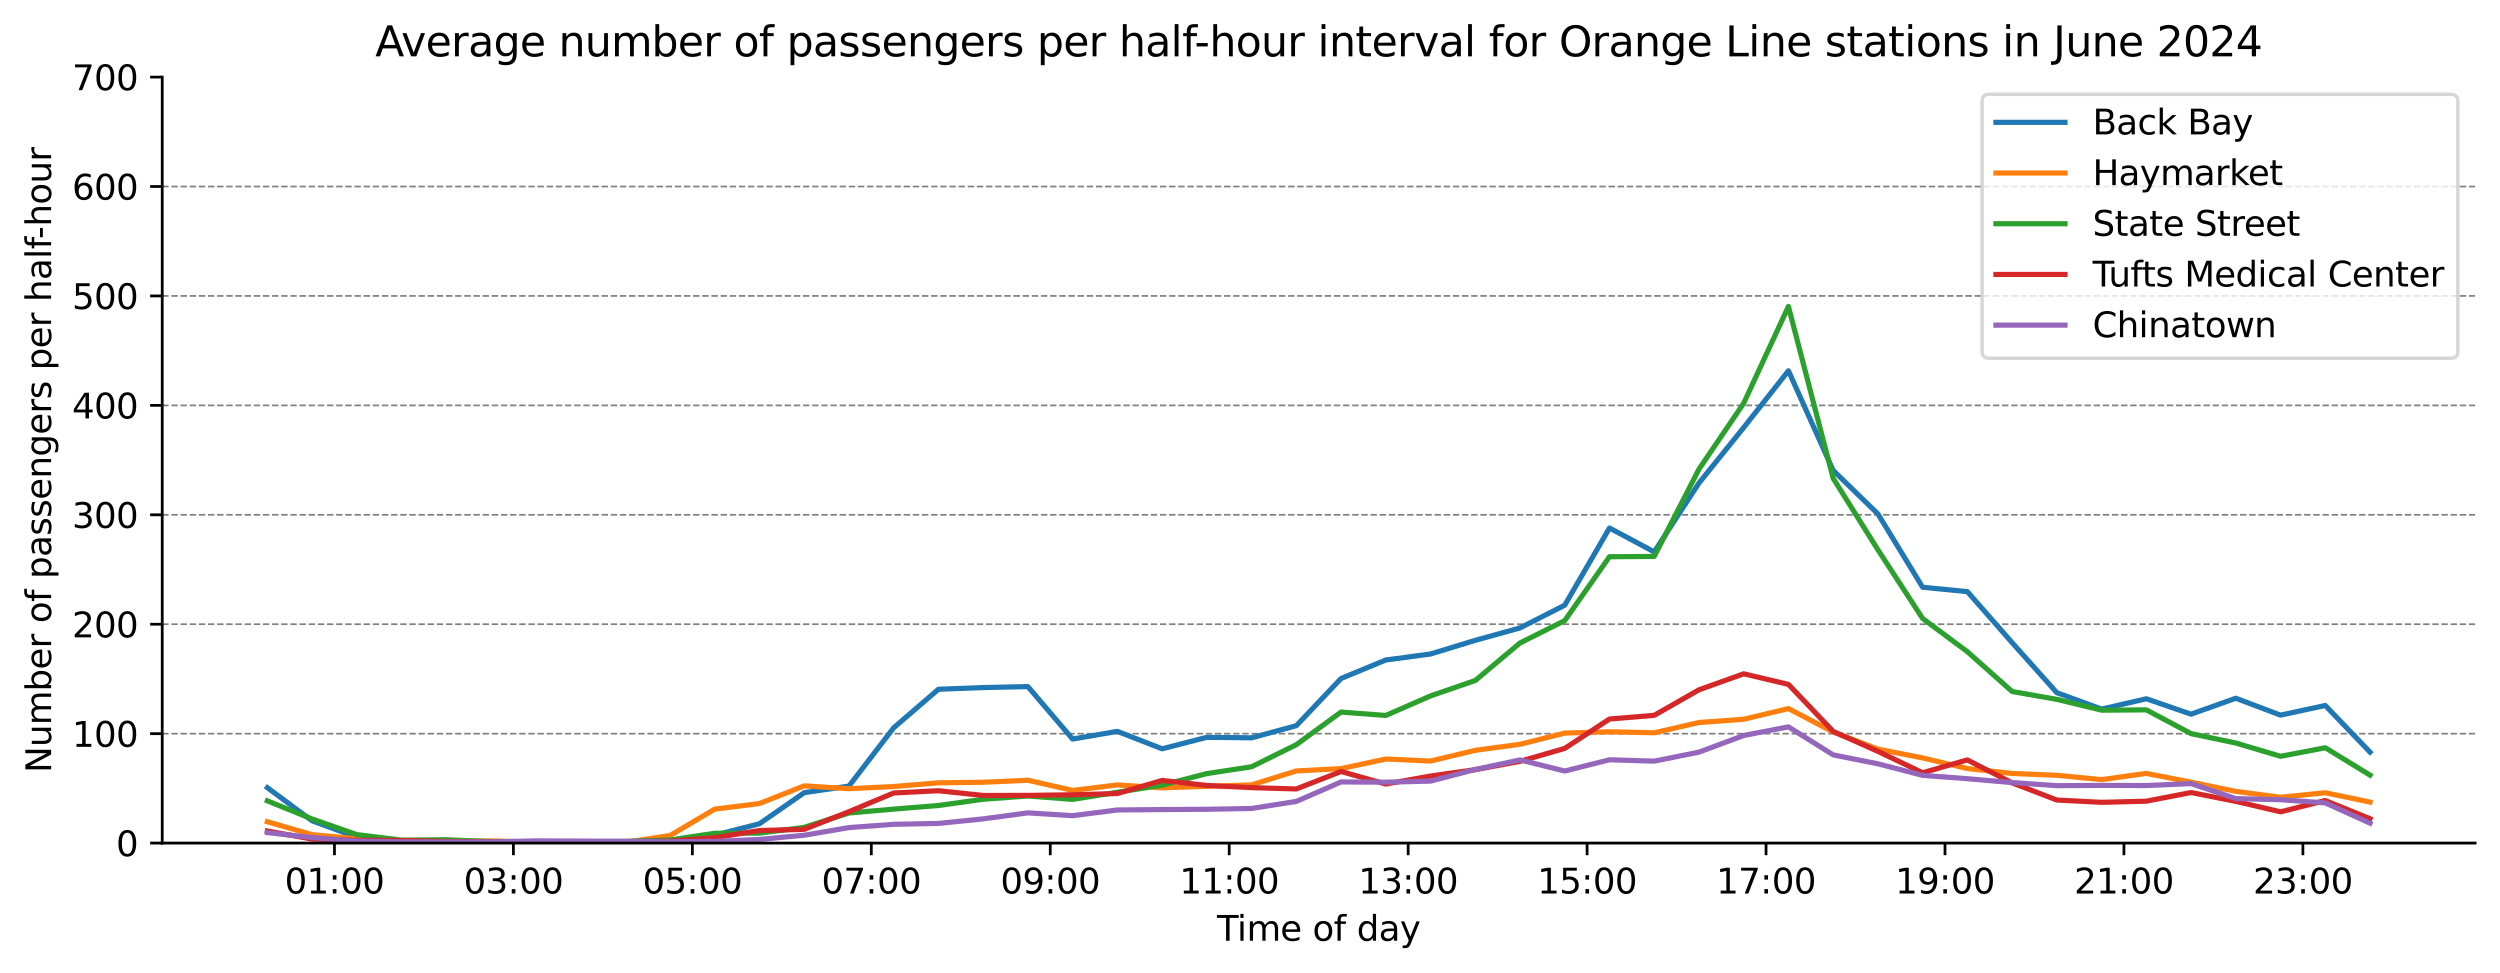 <?xml version="1.0" encoding="utf-8" standalone="no"?>
<!DOCTYPE svg PUBLIC "-//W3C//DTD SVG 1.1//EN"
  "http://www.w3.org/Graphics/SVG/1.1/DTD/svg11.dtd">
<svg xmlns:xlink="http://www.w3.org/1999/xlink" width="723.766pt" height="281.634pt" viewBox="0 0 723.766 281.634" xmlns="http://www.w3.org/2000/svg" version="1.1">
 <defs>
  <style type="text/css">*{stroke-linejoin: round; stroke-linecap: butt}</style>
 </defs>
 <g id="figure_1">
  <g id="patch_1">
   <path d="M 0 281.634 
L 723.766 281.634 
L 723.766 0 
L 0 0 
z
" style="fill: #ffffff"/>
  </g>
  <g id="axes_1">
   <g id="patch_2">
    <path d="M 46.966 244.078 
L 716.566 244.078 
L 716.566 22.318 
L 46.966 22.318 
z
" style="fill: #ffffff"/>
   </g>
   <g id="line2d_1">
    <path d="M 46.966 244.078 
L 716.566 244.078 
" clip-path="url(#pd23c723039)" style="fill: none; stroke-dasharray: 1.85,0.8; stroke-dashoffset: 0; stroke: #808080; stroke-width: 0.5"/>
   </g>
   <g id="line2d_2">
    <path d="M 46.966 212.398 
L 716.566 212.398 
" clip-path="url(#pd23c723039)" style="fill: none; stroke-dasharray: 1.85,0.8; stroke-dashoffset: 0; stroke: #808080; stroke-width: 0.5"/>
   </g>
   <g id="line2d_3">
    <path d="M 46.966 180.718 
L 716.566 180.718 
" clip-path="url(#pd23c723039)" style="fill: none; stroke-dasharray: 1.85,0.8; stroke-dashoffset: 0; stroke: #808080; stroke-width: 0.5"/>
   </g>
   <g id="line2d_4">
    <path d="M 46.966 149.038 
L 716.566 149.038 
" clip-path="url(#pd23c723039)" style="fill: none; stroke-dasharray: 1.85,0.8; stroke-dashoffset: 0; stroke: #808080; stroke-width: 0.5"/>
   </g>
   <g id="line2d_5">
    <path d="M 46.966 117.358 
L 716.566 117.358 
" clip-path="url(#pd23c723039)" style="fill: none; stroke-dasharray: 1.85,0.8; stroke-dashoffset: 0; stroke: #808080; stroke-width: 0.5"/>
   </g>
   <g id="line2d_6">
    <path d="M 46.966 85.678 
L 716.566 85.678 
" clip-path="url(#pd23c723039)" style="fill: none; stroke-dasharray: 1.85,0.8; stroke-dashoffset: 0; stroke: #808080; stroke-width: 0.5"/>
   </g>
   <g id="line2d_7">
    <path d="M 46.966 53.998 
L 716.566 53.998 
" clip-path="url(#pd23c723039)" style="fill: none; stroke-dasharray: 1.85,0.8; stroke-dashoffset: 0; stroke: #808080; stroke-width: 0.5"/>
   </g>
   <g id="matplotlib.axis_1">
    <g id="xtick_1">
     <g id="line2d_8">
      <defs>
       <path id="m91724b2be2" d="M 0 0 
L 0 3.5 
" style="stroke: #000000; stroke-width: 0.8"/>
      </defs>
      <g>
       <use xlink:href="#m91724b2be2" x="96.829" y="244.078" style="stroke: #000000; stroke-width: 0.8"/>
      </g>
     </g>
     <g id="text_1">
      <!-- 01:00 -->
      <g transform="translate(82.42 258.677) scale(0.1 -0.1)">
       <defs>
        <path id="DejaVuSans-30" d="M 2034 4250 
Q 1547 4250 1301 3770 
Q 1056 3291 1056 2328 
Q 1056 1369 1301 889 
Q 1547 409 2034 409 
Q 2525 409 2770 889 
Q 3016 1369 3016 2328 
Q 3016 3291 2770 3770 
Q 2525 4250 2034 4250 
z
M 2034 4750 
Q 2819 4750 3233 4129 
Q 3647 3509 3647 2328 
Q 3647 1150 3233 529 
Q 2819 -91 2034 -91 
Q 1250 -91 836 529 
Q 422 1150 422 2328 
Q 422 3509 836 4129 
Q 1250 4750 2034 4750 
z
" transform="scale(0.016)"/>
        <path id="DejaVuSans-31" d="M 794 531 
L 1825 531 
L 1825 4091 
L 703 3866 
L 703 4441 
L 1819 4666 
L 2450 4666 
L 2450 531 
L 3481 531 
L 3481 0 
L 794 0 
L 794 531 
z
" transform="scale(0.016)"/>
        <path id="DejaVuSans-3a" d="M 750 794 
L 1409 794 
L 1409 0 
L 750 0 
L 750 794 
z
M 750 3309 
L 1409 3309 
L 1409 2516 
L 750 2516 
L 750 3309 
z
" transform="scale(0.016)"/>
       </defs>
       <use xlink:href="#DejaVuSans-30"/>
       <use xlink:href="#DejaVuSans-31" x="63.623"/>
       <use xlink:href="#DejaVuSans-3a" x="127.246"/>
       <use xlink:href="#DejaVuSans-30" x="160.938"/>
       <use xlink:href="#DejaVuSans-30" x="224.561"/>
      </g>
     </g>
    </g>
    <g id="xtick_2">
     <g id="line2d_9">
      <g>
       <use xlink:href="#m91724b2be2" x="148.636" y="244.078" style="stroke: #000000; stroke-width: 0.8"/>
      </g>
     </g>
     <g id="text_2">
      <!-- 03:00 -->
      <g transform="translate(134.227 258.677) scale(0.1 -0.1)">
       <defs>
        <path id="DejaVuSans-33" d="M 2597 2516 
Q 3050 2419 3304 2112 
Q 3559 1806 3559 1356 
Q 3559 666 3084 287 
Q 2609 -91 1734 -91 
Q 1441 -91 1130 -33 
Q 819 25 488 141 
L 488 750 
Q 750 597 1062 519 
Q 1375 441 1716 441 
Q 2309 441 2620 675 
Q 2931 909 2931 1356 
Q 2931 1769 2642 2001 
Q 2353 2234 1838 2234 
L 1294 2234 
L 1294 2753 
L 1863 2753 
Q 2328 2753 2575 2939 
Q 2822 3125 2822 3475 
Q 2822 3834 2567 4026 
Q 2313 4219 1838 4219 
Q 1578 4219 1281 4162 
Q 984 4106 628 3988 
L 628 4550 
Q 988 4650 1302 4700 
Q 1616 4750 1894 4750 
Q 2613 4750 3031 4423 
Q 3450 4097 3450 3541 
Q 3450 3153 3228 2886 
Q 3006 2619 2597 2516 
z
" transform="scale(0.016)"/>
       </defs>
       <use xlink:href="#DejaVuSans-30"/>
       <use xlink:href="#DejaVuSans-33" x="63.623"/>
       <use xlink:href="#DejaVuSans-3a" x="127.246"/>
       <use xlink:href="#DejaVuSans-30" x="160.938"/>
       <use xlink:href="#DejaVuSans-30" x="224.561"/>
      </g>
     </g>
    </g>
    <g id="xtick_3">
     <g id="line2d_10">
      <g>
       <use xlink:href="#m91724b2be2" x="200.443" y="244.078" style="stroke: #000000; stroke-width: 0.8"/>
      </g>
     </g>
     <g id="text_3">
      <!-- 05:00 -->
      <g transform="translate(186.033 258.677) scale(0.1 -0.1)">
       <defs>
        <path id="DejaVuSans-35" d="M 691 4666 
L 3169 4666 
L 3169 4134 
L 1269 4134 
L 1269 2991 
Q 1406 3038 1543 3061 
Q 1681 3084 1819 3084 
Q 2600 3084 3056 2656 
Q 3513 2228 3513 1497 
Q 3513 744 3044 326 
Q 2575 -91 1722 -91 
Q 1428 -91 1123 -41 
Q 819 9 494 109 
L 494 744 
Q 775 591 1075 516 
Q 1375 441 1709 441 
Q 2250 441 2565 725 
Q 2881 1009 2881 1497 
Q 2881 1984 2565 2268 
Q 2250 2553 1709 2553 
Q 1456 2553 1204 2497 
Q 953 2441 691 2322 
L 691 4666 
z
" transform="scale(0.016)"/>
       </defs>
       <use xlink:href="#DejaVuSans-30"/>
       <use xlink:href="#DejaVuSans-35" x="63.623"/>
       <use xlink:href="#DejaVuSans-3a" x="127.246"/>
       <use xlink:href="#DejaVuSans-30" x="160.938"/>
       <use xlink:href="#DejaVuSans-30" x="224.561"/>
      </g>
     </g>
    </g>
    <g id="xtick_4">
     <g id="line2d_11">
      <g>
       <use xlink:href="#m91724b2be2" x="252.249" y="244.078" style="stroke: #000000; stroke-width: 0.8"/>
      </g>
     </g>
     <g id="text_4">
      <!-- 07:00 -->
      <g transform="translate(237.84 258.677) scale(0.1 -0.1)">
       <defs>
        <path id="DejaVuSans-37" d="M 525 4666 
L 3525 4666 
L 3525 4397 
L 1831 0 
L 1172 0 
L 2766 4134 
L 525 4134 
L 525 4666 
z
" transform="scale(0.016)"/>
       </defs>
       <use xlink:href="#DejaVuSans-30"/>
       <use xlink:href="#DejaVuSans-37" x="63.623"/>
       <use xlink:href="#DejaVuSans-3a" x="127.246"/>
       <use xlink:href="#DejaVuSans-30" x="160.938"/>
       <use xlink:href="#DejaVuSans-30" x="224.561"/>
      </g>
     </g>
    </g>
    <g id="xtick_5">
     <g id="line2d_12">
      <g>
       <use xlink:href="#m91724b2be2" x="304.056" y="244.078" style="stroke: #000000; stroke-width: 0.8"/>
      </g>
     </g>
     <g id="text_5">
      <!-- 09:00 -->
      <g transform="translate(289.646 258.677) scale(0.1 -0.1)">
       <defs>
        <path id="DejaVuSans-39" d="M 703 97 
L 703 672 
Q 941 559 1184 500 
Q 1428 441 1663 441 
Q 2288 441 2617 861 
Q 2947 1281 2994 2138 
Q 2813 1869 2534 1725 
Q 2256 1581 1919 1581 
Q 1219 1581 811 2004 
Q 403 2428 403 3163 
Q 403 3881 828 4315 
Q 1253 4750 1959 4750 
Q 2769 4750 3195 4129 
Q 3622 3509 3622 2328 
Q 3622 1225 3098 567 
Q 2575 -91 1691 -91 
Q 1453 -91 1209 -44 
Q 966 3 703 97 
z
M 1959 2075 
Q 2384 2075 2632 2365 
Q 2881 2656 2881 3163 
Q 2881 3666 2632 3958 
Q 2384 4250 1959 4250 
Q 1534 4250 1286 3958 
Q 1038 3666 1038 3163 
Q 1038 2656 1286 2365 
Q 1534 2075 1959 2075 
z
" transform="scale(0.016)"/>
       </defs>
       <use xlink:href="#DejaVuSans-30"/>
       <use xlink:href="#DejaVuSans-39" x="63.623"/>
       <use xlink:href="#DejaVuSans-3a" x="127.246"/>
       <use xlink:href="#DejaVuSans-30" x="160.938"/>
       <use xlink:href="#DejaVuSans-30" x="224.561"/>
      </g>
     </g>
    </g>
    <g id="xtick_6">
     <g id="line2d_13">
      <g>
       <use xlink:href="#m91724b2be2" x="355.862" y="244.078" style="stroke: #000000; stroke-width: 0.8"/>
      </g>
     </g>
     <g id="text_6">
      <!-- 11:00 -->
      <g transform="translate(341.453 258.677) scale(0.1 -0.1)">
       <use xlink:href="#DejaVuSans-31"/>
       <use xlink:href="#DejaVuSans-31" x="63.623"/>
       <use xlink:href="#DejaVuSans-3a" x="127.246"/>
       <use xlink:href="#DejaVuSans-30" x="160.938"/>
       <use xlink:href="#DejaVuSans-30" x="224.561"/>
      </g>
     </g>
    </g>
    <g id="xtick_7">
     <g id="line2d_14">
      <g>
       <use xlink:href="#m91724b2be2" x="407.669" y="244.078" style="stroke: #000000; stroke-width: 0.8"/>
      </g>
     </g>
     <g id="text_7">
      <!-- 13:00 -->
      <g transform="translate(393.26 258.677) scale(0.1 -0.1)">
       <use xlink:href="#DejaVuSans-31"/>
       <use xlink:href="#DejaVuSans-33" x="63.623"/>
       <use xlink:href="#DejaVuSans-3a" x="127.246"/>
       <use xlink:href="#DejaVuSans-30" x="160.938"/>
       <use xlink:href="#DejaVuSans-30" x="224.561"/>
      </g>
     </g>
    </g>
    <g id="xtick_8">
     <g id="line2d_15">
      <g>
       <use xlink:href="#m91724b2be2" x="459.475" y="244.078" style="stroke: #000000; stroke-width: 0.8"/>
      </g>
     </g>
     <g id="text_8">
      <!-- 15:00 -->
      <g transform="translate(445.066 258.677) scale(0.1 -0.1)">
       <use xlink:href="#DejaVuSans-31"/>
       <use xlink:href="#DejaVuSans-35" x="63.623"/>
       <use xlink:href="#DejaVuSans-3a" x="127.246"/>
       <use xlink:href="#DejaVuSans-30" x="160.938"/>
       <use xlink:href="#DejaVuSans-30" x="224.561"/>
      </g>
     </g>
    </g>
    <g id="xtick_9">
     <g id="line2d_16">
      <g>
       <use xlink:href="#m91724b2be2" x="511.282" y="244.078" style="stroke: #000000; stroke-width: 0.8"/>
      </g>
     </g>
     <g id="text_9">
      <!-- 17:00 -->
      <g transform="translate(496.873 258.677) scale(0.1 -0.1)">
       <use xlink:href="#DejaVuSans-31"/>
       <use xlink:href="#DejaVuSans-37" x="63.623"/>
       <use xlink:href="#DejaVuSans-3a" x="127.246"/>
       <use xlink:href="#DejaVuSans-30" x="160.938"/>
       <use xlink:href="#DejaVuSans-30" x="224.561"/>
      </g>
     </g>
    </g>
    <g id="xtick_10">
     <g id="line2d_17">
      <g>
       <use xlink:href="#m91724b2be2" x="563.089" y="244.078" style="stroke: #000000; stroke-width: 0.8"/>
      </g>
     </g>
     <g id="text_10">
      <!-- 19:00 -->
      <g transform="translate(548.679 258.677) scale(0.1 -0.1)">
       <use xlink:href="#DejaVuSans-31"/>
       <use xlink:href="#DejaVuSans-39" x="63.623"/>
       <use xlink:href="#DejaVuSans-3a" x="127.246"/>
       <use xlink:href="#DejaVuSans-30" x="160.938"/>
       <use xlink:href="#DejaVuSans-30" x="224.561"/>
      </g>
     </g>
    </g>
    <g id="xtick_11">
     <g id="line2d_18">
      <g>
       <use xlink:href="#m91724b2be2" x="614.895" y="244.078" style="stroke: #000000; stroke-width: 0.8"/>
      </g>
     </g>
     <g id="text_11">
      <!-- 21:00 -->
      <g transform="translate(600.486 258.677) scale(0.1 -0.1)">
       <defs>
        <path id="DejaVuSans-32" d="M 1228 531 
L 3431 531 
L 3431 0 
L 469 0 
L 469 531 
Q 828 903 1448 1529 
Q 2069 2156 2228 2338 
Q 2531 2678 2651 2914 
Q 2772 3150 2772 3378 
Q 2772 3750 2511 3984 
Q 2250 4219 1831 4219 
Q 1534 4219 1204 4116 
Q 875 4013 500 3803 
L 500 4441 
Q 881 4594 1212 4672 
Q 1544 4750 1819 4750 
Q 2544 4750 2975 4387 
Q 3406 4025 3406 3419 
Q 3406 3131 3298 2873 
Q 3191 2616 2906 2266 
Q 2828 2175 2409 1742 
Q 1991 1309 1228 531 
z
" transform="scale(0.016)"/>
       </defs>
       <use xlink:href="#DejaVuSans-32"/>
       <use xlink:href="#DejaVuSans-31" x="63.623"/>
       <use xlink:href="#DejaVuSans-3a" x="127.246"/>
       <use xlink:href="#DejaVuSans-30" x="160.938"/>
       <use xlink:href="#DejaVuSans-30" x="224.561"/>
      </g>
     </g>
    </g>
    <g id="xtick_12">
     <g id="line2d_19">
      <g>
       <use xlink:href="#m91724b2be2" x="666.702" y="244.078" style="stroke: #000000; stroke-width: 0.8"/>
      </g>
     </g>
     <g id="text_12">
      <!-- 23:00 -->
      <g transform="translate(652.292 258.677) scale(0.1 -0.1)">
       <use xlink:href="#DejaVuSans-32"/>
       <use xlink:href="#DejaVuSans-33" x="63.623"/>
       <use xlink:href="#DejaVuSans-3a" x="127.246"/>
       <use xlink:href="#DejaVuSans-30" x="160.938"/>
       <use xlink:href="#DejaVuSans-30" x="224.561"/>
      </g>
     </g>
    </g>
    <g id="text_13">
     <!-- Time of day -->
     <g transform="translate(352.337 272.355) scale(0.1 -0.1)">
      <defs>
       <path id="DejaVuSans-54" d="M -19 4666 
L 3928 4666 
L 3928 4134 
L 2272 4134 
L 2272 0 
L 1638 0 
L 1638 4134 
L -19 4134 
L -19 4666 
z
" transform="scale(0.016)"/>
       <path id="DejaVuSans-69" d="M 603 3500 
L 1178 3500 
L 1178 0 
L 603 0 
L 603 3500 
z
M 603 4863 
L 1178 4863 
L 1178 4134 
L 603 4134 
L 603 4863 
z
" transform="scale(0.016)"/>
       <path id="DejaVuSans-6d" d="M 3328 2828 
Q 3544 3216 3844 3400 
Q 4144 3584 4550 3584 
Q 5097 3584 5394 3201 
Q 5691 2819 5691 2113 
L 5691 0 
L 5113 0 
L 5113 2094 
Q 5113 2597 4934 2840 
Q 4756 3084 4391 3084 
Q 3944 3084 3684 2787 
Q 3425 2491 3425 1978 
L 3425 0 
L 2847 0 
L 2847 2094 
Q 2847 2600 2669 2842 
Q 2491 3084 2119 3084 
Q 1678 3084 1418 2786 
Q 1159 2488 1159 1978 
L 1159 0 
L 581 0 
L 581 3500 
L 1159 3500 
L 1159 2956 
Q 1356 3278 1631 3431 
Q 1906 3584 2284 3584 
Q 2666 3584 2933 3390 
Q 3200 3197 3328 2828 
z
" transform="scale(0.016)"/>
       <path id="DejaVuSans-65" d="M 3597 1894 
L 3597 1613 
L 953 1613 
Q 991 1019 1311 708 
Q 1631 397 2203 397 
Q 2534 397 2845 478 
Q 3156 559 3463 722 
L 3463 178 
Q 3153 47 2828 -22 
Q 2503 -91 2169 -91 
Q 1331 -91 842 396 
Q 353 884 353 1716 
Q 353 2575 817 3079 
Q 1281 3584 2069 3584 
Q 2775 3584 3186 3129 
Q 3597 2675 3597 1894 
z
M 3022 2063 
Q 3016 2534 2758 2815 
Q 2500 3097 2075 3097 
Q 1594 3097 1305 2825 
Q 1016 2553 972 2059 
L 3022 2063 
z
" transform="scale(0.016)"/>
       <path id="DejaVuSans-20" transform="scale(0.016)"/>
       <path id="DejaVuSans-6f" d="M 1959 3097 
Q 1497 3097 1228 2736 
Q 959 2375 959 1747 
Q 959 1119 1226 758 
Q 1494 397 1959 397 
Q 2419 397 2687 759 
Q 2956 1122 2956 1747 
Q 2956 2369 2687 2733 
Q 2419 3097 1959 3097 
z
M 1959 3584 
Q 2709 3584 3137 3096 
Q 3566 2609 3566 1747 
Q 3566 888 3137 398 
Q 2709 -91 1959 -91 
Q 1206 -91 779 398 
Q 353 888 353 1747 
Q 353 2609 779 3096 
Q 1206 3584 1959 3584 
z
" transform="scale(0.016)"/>
       <path id="DejaVuSans-66" d="M 2375 4863 
L 2375 4384 
L 1825 4384 
Q 1516 4384 1395 4259 
Q 1275 4134 1275 3809 
L 1275 3500 
L 2222 3500 
L 2222 3053 
L 1275 3053 
L 1275 0 
L 697 0 
L 697 3053 
L 147 3053 
L 147 3500 
L 697 3500 
L 697 3744 
Q 697 4328 969 4595 
Q 1241 4863 1831 4863 
L 2375 4863 
z
" transform="scale(0.016)"/>
       <path id="DejaVuSans-64" d="M 2906 2969 
L 2906 4863 
L 3481 4863 
L 3481 0 
L 2906 0 
L 2906 525 
Q 2725 213 2448 61 
Q 2172 -91 1784 -91 
Q 1150 -91 751 415 
Q 353 922 353 1747 
Q 353 2572 751 3078 
Q 1150 3584 1784 3584 
Q 2172 3584 2448 3432 
Q 2725 3281 2906 2969 
z
M 947 1747 
Q 947 1113 1208 752 
Q 1469 391 1925 391 
Q 2381 391 2643 752 
Q 2906 1113 2906 1747 
Q 2906 2381 2643 2742 
Q 2381 3103 1925 3103 
Q 1469 3103 1208 2742 
Q 947 2381 947 1747 
z
" transform="scale(0.016)"/>
       <path id="DejaVuSans-61" d="M 2194 1759 
Q 1497 1759 1228 1600 
Q 959 1441 959 1056 
Q 959 750 1161 570 
Q 1363 391 1709 391 
Q 2188 391 2477 730 
Q 2766 1069 2766 1631 
L 2766 1759 
L 2194 1759 
z
M 3341 1997 
L 3341 0 
L 2766 0 
L 2766 531 
Q 2569 213 2275 61 
Q 1981 -91 1556 -91 
Q 1019 -91 701 211 
Q 384 513 384 1019 
Q 384 1609 779 1909 
Q 1175 2209 1959 2209 
L 2766 2209 
L 2766 2266 
Q 2766 2663 2505 2880 
Q 2244 3097 1772 3097 
Q 1472 3097 1187 3025 
Q 903 2953 641 2809 
L 641 3341 
Q 956 3463 1253 3523 
Q 1550 3584 1831 3584 
Q 2591 3584 2966 3190 
Q 3341 2797 3341 1997 
z
" transform="scale(0.016)"/>
       <path id="DejaVuSans-79" d="M 2059 -325 
Q 1816 -950 1584 -1140 
Q 1353 -1331 966 -1331 
L 506 -1331 
L 506 -850 
L 844 -850 
Q 1081 -850 1212 -737 
Q 1344 -625 1503 -206 
L 1606 56 
L 191 3500 
L 800 3500 
L 1894 763 
L 2988 3500 
L 3597 3500 
L 2059 -325 
z
" transform="scale(0.016)"/>
      </defs>
      <use xlink:href="#DejaVuSans-54"/>
      <use xlink:href="#DejaVuSans-69" x="57.959"/>
      <use xlink:href="#DejaVuSans-6d" x="85.742"/>
      <use xlink:href="#DejaVuSans-65" x="183.154"/>
      <use xlink:href="#DejaVuSans-20" x="244.678"/>
      <use xlink:href="#DejaVuSans-6f" x="276.465"/>
      <use xlink:href="#DejaVuSans-66" x="337.646"/>
      <use xlink:href="#DejaVuSans-20" x="372.852"/>
      <use xlink:href="#DejaVuSans-64" x="404.639"/>
      <use xlink:href="#DejaVuSans-61" x="468.115"/>
      <use xlink:href="#DejaVuSans-79" x="529.395"/>
     </g>
    </g>
   </g>
   <g id="matplotlib.axis_2">
    <g id="ytick_1">
     <g id="line2d_20">
      <defs>
       <path id="mb089905e84" d="M 0 0 
L -3.5 0 
" style="stroke: #000000; stroke-width: 0.8"/>
      </defs>
      <g>
       <use xlink:href="#mb089905e84" x="46.966" y="244.078" style="stroke: #000000; stroke-width: 0.8"/>
      </g>
     </g>
     <g id="text_14">
      <!-- 0 -->
      <g transform="translate(33.603 247.877) scale(0.1 -0.1)">
       <use xlink:href="#DejaVuSans-30"/>
      </g>
     </g>
    </g>
    <g id="ytick_2">
     <g id="line2d_21">
      <g>
       <use xlink:href="#mb089905e84" x="46.966" y="212.398" style="stroke: #000000; stroke-width: 0.8"/>
      </g>
     </g>
     <g id="text_15">
      <!-- 100 -->
      <g transform="translate(20.878 216.197) scale(0.1 -0.1)">
       <use xlink:href="#DejaVuSans-31"/>
       <use xlink:href="#DejaVuSans-30" x="63.623"/>
       <use xlink:href="#DejaVuSans-30" x="127.246"/>
      </g>
     </g>
    </g>
    <g id="ytick_3">
     <g id="line2d_22">
      <g>
       <use xlink:href="#mb089905e84" x="46.966" y="180.718" style="stroke: #000000; stroke-width: 0.8"/>
      </g>
     </g>
     <g id="text_16">
      <!-- 200 -->
      <g transform="translate(20.878 184.517) scale(0.1 -0.1)">
       <use xlink:href="#DejaVuSans-32"/>
       <use xlink:href="#DejaVuSans-30" x="63.623"/>
       <use xlink:href="#DejaVuSans-30" x="127.246"/>
      </g>
     </g>
    </g>
    <g id="ytick_4">
     <g id="line2d_23">
      <g>
       <use xlink:href="#mb089905e84" x="46.966" y="149.038" style="stroke: #000000; stroke-width: 0.8"/>
      </g>
     </g>
     <g id="text_17">
      <!-- 300 -->
      <g transform="translate(20.878 152.837) scale(0.1 -0.1)">
       <use xlink:href="#DejaVuSans-33"/>
       <use xlink:href="#DejaVuSans-30" x="63.623"/>
       <use xlink:href="#DejaVuSans-30" x="127.246"/>
      </g>
     </g>
    </g>
    <g id="ytick_5">
     <g id="line2d_24">
      <g>
       <use xlink:href="#mb089905e84" x="46.966" y="117.358" style="stroke: #000000; stroke-width: 0.8"/>
      </g>
     </g>
     <g id="text_18">
      <!-- 400 -->
      <g transform="translate(20.878 121.157) scale(0.1 -0.1)">
       <defs>
        <path id="DejaVuSans-34" d="M 2419 4116 
L 825 1625 
L 2419 1625 
L 2419 4116 
z
M 2253 4666 
L 3047 4666 
L 3047 1625 
L 3713 1625 
L 3713 1100 
L 3047 1100 
L 3047 0 
L 2419 0 
L 2419 1100 
L 313 1100 
L 313 1709 
L 2253 4666 
z
" transform="scale(0.016)"/>
       </defs>
       <use xlink:href="#DejaVuSans-34"/>
       <use xlink:href="#DejaVuSans-30" x="63.623"/>
       <use xlink:href="#DejaVuSans-30" x="127.246"/>
      </g>
     </g>
    </g>
    <g id="ytick_6">
     <g id="line2d_25">
      <g>
       <use xlink:href="#mb089905e84" x="46.966" y="85.678" style="stroke: #000000; stroke-width: 0.8"/>
      </g>
     </g>
     <g id="text_19">
      <!-- 500 -->
      <g transform="translate(20.878 89.477) scale(0.1 -0.1)">
       <use xlink:href="#DejaVuSans-35"/>
       <use xlink:href="#DejaVuSans-30" x="63.623"/>
       <use xlink:href="#DejaVuSans-30" x="127.246"/>
      </g>
     </g>
    </g>
    <g id="ytick_7">
     <g id="line2d_26">
      <g>
       <use xlink:href="#mb089905e84" x="46.966" y="53.998" style="stroke: #000000; stroke-width: 0.8"/>
      </g>
     </g>
     <g id="text_20">
      <!-- 600 -->
      <g transform="translate(20.878 57.797) scale(0.1 -0.1)">
       <defs>
        <path id="DejaVuSans-36" d="M 2113 2584 
Q 1688 2584 1439 2293 
Q 1191 2003 1191 1497 
Q 1191 994 1439 701 
Q 1688 409 2113 409 
Q 2538 409 2786 701 
Q 3034 994 3034 1497 
Q 3034 2003 2786 2293 
Q 2538 2584 2113 2584 
z
M 3366 4563 
L 3366 3988 
Q 3128 4100 2886 4159 
Q 2644 4219 2406 4219 
Q 1781 4219 1451 3797 
Q 1122 3375 1075 2522 
Q 1259 2794 1537 2939 
Q 1816 3084 2150 3084 
Q 2853 3084 3261 2657 
Q 3669 2231 3669 1497 
Q 3669 778 3244 343 
Q 2819 -91 2113 -91 
Q 1303 -91 875 529 
Q 447 1150 447 2328 
Q 447 3434 972 4092 
Q 1497 4750 2381 4750 
Q 2619 4750 2861 4703 
Q 3103 4656 3366 4563 
z
" transform="scale(0.016)"/>
       </defs>
       <use xlink:href="#DejaVuSans-36"/>
       <use xlink:href="#DejaVuSans-30" x="63.623"/>
       <use xlink:href="#DejaVuSans-30" x="127.246"/>
      </g>
     </g>
    </g>
    <g id="ytick_8">
     <g id="line2d_27">
      <g>
       <use xlink:href="#mb089905e84" x="46.966" y="22.318" style="stroke: #000000; stroke-width: 0.8"/>
      </g>
     </g>
     <g id="text_21">
      <!-- 700 -->
      <g transform="translate(20.878 26.117) scale(0.1 -0.1)">
       <use xlink:href="#DejaVuSans-37"/>
       <use xlink:href="#DejaVuSans-30" x="63.623"/>
       <use xlink:href="#DejaVuSans-30" x="127.246"/>
      </g>
     </g>
    </g>
    <g id="text_22">
     <!-- Number of passengers per half-hour -->
     <g transform="translate(14.798 223.733) rotate(-90) scale(0.1 -0.1)">
      <defs>
       <path id="DejaVuSans-4e" d="M 628 4666 
L 1478 4666 
L 3547 763 
L 3547 4666 
L 4159 4666 
L 4159 0 
L 3309 0 
L 1241 3903 
L 1241 0 
L 628 0 
L 628 4666 
z
" transform="scale(0.016)"/>
       <path id="DejaVuSans-75" d="M 544 1381 
L 544 3500 
L 1119 3500 
L 1119 1403 
Q 1119 906 1312 657 
Q 1506 409 1894 409 
Q 2359 409 2629 706 
Q 2900 1003 2900 1516 
L 2900 3500 
L 3475 3500 
L 3475 0 
L 2900 0 
L 2900 538 
Q 2691 219 2414 64 
Q 2138 -91 1772 -91 
Q 1169 -91 856 284 
Q 544 659 544 1381 
z
M 1991 3584 
L 1991 3584 
z
" transform="scale(0.016)"/>
       <path id="DejaVuSans-62" d="M 3116 1747 
Q 3116 2381 2855 2742 
Q 2594 3103 2138 3103 
Q 1681 3103 1420 2742 
Q 1159 2381 1159 1747 
Q 1159 1113 1420 752 
Q 1681 391 2138 391 
Q 2594 391 2855 752 
Q 3116 1113 3116 1747 
z
M 1159 2969 
Q 1341 3281 1617 3432 
Q 1894 3584 2278 3584 
Q 2916 3584 3314 3078 
Q 3713 2572 3713 1747 
Q 3713 922 3314 415 
Q 2916 -91 2278 -91 
Q 1894 -91 1617 61 
Q 1341 213 1159 525 
L 1159 0 
L 581 0 
L 581 4863 
L 1159 4863 
L 1159 2969 
z
" transform="scale(0.016)"/>
       <path id="DejaVuSans-72" d="M 2631 2963 
Q 2534 3019 2420 3045 
Q 2306 3072 2169 3072 
Q 1681 3072 1420 2755 
Q 1159 2438 1159 1844 
L 1159 0 
L 581 0 
L 581 3500 
L 1159 3500 
L 1159 2956 
Q 1341 3275 1631 3429 
Q 1922 3584 2338 3584 
Q 2397 3584 2469 3576 
Q 2541 3569 2628 3553 
L 2631 2963 
z
" transform="scale(0.016)"/>
       <path id="DejaVuSans-70" d="M 1159 525 
L 1159 -1331 
L 581 -1331 
L 581 3500 
L 1159 3500 
L 1159 2969 
Q 1341 3281 1617 3432 
Q 1894 3584 2278 3584 
Q 2916 3584 3314 3078 
Q 3713 2572 3713 1747 
Q 3713 922 3314 415 
Q 2916 -91 2278 -91 
Q 1894 -91 1617 61 
Q 1341 213 1159 525 
z
M 3116 1747 
Q 3116 2381 2855 2742 
Q 2594 3103 2138 3103 
Q 1681 3103 1420 2742 
Q 1159 2381 1159 1747 
Q 1159 1113 1420 752 
Q 1681 391 2138 391 
Q 2594 391 2855 752 
Q 3116 1113 3116 1747 
z
" transform="scale(0.016)"/>
       <path id="DejaVuSans-73" d="M 2834 3397 
L 2834 2853 
Q 2591 2978 2328 3040 
Q 2066 3103 1784 3103 
Q 1356 3103 1142 2972 
Q 928 2841 928 2578 
Q 928 2378 1081 2264 
Q 1234 2150 1697 2047 
L 1894 2003 
Q 2506 1872 2764 1633 
Q 3022 1394 3022 966 
Q 3022 478 2636 193 
Q 2250 -91 1575 -91 
Q 1294 -91 989 -36 
Q 684 19 347 128 
L 347 722 
Q 666 556 975 473 
Q 1284 391 1588 391 
Q 1994 391 2212 530 
Q 2431 669 2431 922 
Q 2431 1156 2273 1281 
Q 2116 1406 1581 1522 
L 1381 1569 
Q 847 1681 609 1914 
Q 372 2147 372 2553 
Q 372 3047 722 3315 
Q 1072 3584 1716 3584 
Q 2034 3584 2315 3537 
Q 2597 3491 2834 3397 
z
" transform="scale(0.016)"/>
       <path id="DejaVuSans-6e" d="M 3513 2113 
L 3513 0 
L 2938 0 
L 2938 2094 
Q 2938 2591 2744 2837 
Q 2550 3084 2163 3084 
Q 1697 3084 1428 2787 
Q 1159 2491 1159 1978 
L 1159 0 
L 581 0 
L 581 3500 
L 1159 3500 
L 1159 2956 
Q 1366 3272 1645 3428 
Q 1925 3584 2291 3584 
Q 2894 3584 3203 3211 
Q 3513 2838 3513 2113 
z
" transform="scale(0.016)"/>
       <path id="DejaVuSans-67" d="M 2906 1791 
Q 2906 2416 2648 2759 
Q 2391 3103 1925 3103 
Q 1463 3103 1205 2759 
Q 947 2416 947 1791 
Q 947 1169 1205 825 
Q 1463 481 1925 481 
Q 2391 481 2648 825 
Q 2906 1169 2906 1791 
z
M 3481 434 
Q 3481 -459 3084 -895 
Q 2688 -1331 1869 -1331 
Q 1566 -1331 1297 -1286 
Q 1028 -1241 775 -1147 
L 775 -588 
Q 1028 -725 1275 -790 
Q 1522 -856 1778 -856 
Q 2344 -856 2625 -561 
Q 2906 -266 2906 331 
L 2906 616 
Q 2728 306 2450 153 
Q 2172 0 1784 0 
Q 1141 0 747 490 
Q 353 981 353 1791 
Q 353 2603 747 3093 
Q 1141 3584 1784 3584 
Q 2172 3584 2450 3431 
Q 2728 3278 2906 2969 
L 2906 3500 
L 3481 3500 
L 3481 434 
z
" transform="scale(0.016)"/>
       <path id="DejaVuSans-68" d="M 3513 2113 
L 3513 0 
L 2938 0 
L 2938 2094 
Q 2938 2591 2744 2837 
Q 2550 3084 2163 3084 
Q 1697 3084 1428 2787 
Q 1159 2491 1159 1978 
L 1159 0 
L 581 0 
L 581 4863 
L 1159 4863 
L 1159 2956 
Q 1366 3272 1645 3428 
Q 1925 3584 2291 3584 
Q 2894 3584 3203 3211 
Q 3513 2838 3513 2113 
z
" transform="scale(0.016)"/>
       <path id="DejaVuSans-6c" d="M 603 4863 
L 1178 4863 
L 1178 0 
L 603 0 
L 603 4863 
z
" transform="scale(0.016)"/>
       <path id="DejaVuSans-2d" d="M 313 2009 
L 1997 2009 
L 1997 1497 
L 313 1497 
L 313 2009 
z
" transform="scale(0.016)"/>
      </defs>
      <use xlink:href="#DejaVuSans-4e"/>
      <use xlink:href="#DejaVuSans-75" x="74.805"/>
      <use xlink:href="#DejaVuSans-6d" x="138.184"/>
      <use xlink:href="#DejaVuSans-62" x="235.596"/>
      <use xlink:href="#DejaVuSans-65" x="299.072"/>
      <use xlink:href="#DejaVuSans-72" x="360.596"/>
      <use xlink:href="#DejaVuSans-20" x="401.709"/>
      <use xlink:href="#DejaVuSans-6f" x="433.496"/>
      <use xlink:href="#DejaVuSans-66" x="494.678"/>
      <use xlink:href="#DejaVuSans-20" x="529.883"/>
      <use xlink:href="#DejaVuSans-70" x="561.67"/>
      <use xlink:href="#DejaVuSans-61" x="625.146"/>
      <use xlink:href="#DejaVuSans-73" x="686.426"/>
      <use xlink:href="#DejaVuSans-73" x="738.525"/>
      <use xlink:href="#DejaVuSans-65" x="790.625"/>
      <use xlink:href="#DejaVuSans-6e" x="852.148"/>
      <use xlink:href="#DejaVuSans-67" x="915.527"/>
      <use xlink:href="#DejaVuSans-65" x="979.004"/>
      <use xlink:href="#DejaVuSans-72" x="1040.527"/>
      <use xlink:href="#DejaVuSans-73" x="1081.641"/>
      <use xlink:href="#DejaVuSans-20" x="1133.74"/>
      <use xlink:href="#DejaVuSans-70" x="1165.527"/>
      <use xlink:href="#DejaVuSans-65" x="1229.004"/>
      <use xlink:href="#DejaVuSans-72" x="1290.527"/>
      <use xlink:href="#DejaVuSans-20" x="1331.641"/>
      <use xlink:href="#DejaVuSans-68" x="1363.428"/>
      <use xlink:href="#DejaVuSans-61" x="1426.807"/>
      <use xlink:href="#DejaVuSans-6c" x="1488.086"/>
      <use xlink:href="#DejaVuSans-66" x="1515.869"/>
      <use xlink:href="#DejaVuSans-2d" x="1545.574"/>
      <use xlink:href="#DejaVuSans-68" x="1581.658"/>
      <use xlink:href="#DejaVuSans-6f" x="1645.037"/>
      <use xlink:href="#DejaVuSans-75" x="1706.219"/>
      <use xlink:href="#DejaVuSans-72" x="1769.598"/>
     </g>
    </g>
   </g>
   <g id="line2d_28">
    <path d="M 77.402 228.04 
L 90.354 237.632 
L 103.305 242.394 
L 116.257 243.55 
L 129.209 243.603 
L 193.967 243.656 
L 206.918 241.778 
L 219.87 238.481 
L 232.822 229.479 
L 245.773 227.578 
L 258.725 210.695 
L 271.677 199.549 
L 284.628 199.053 
L 297.58 198.776 
L 310.532 213.958 
L 323.483 211.738 
L 336.435 216.781 
L 349.387 213.458 
L 362.338 213.602 
L 375.29 210.092 
L 388.241 196.426 
L 401.193 191.071 
L 414.145 189.335 
L 427.096 185.378 
L 440.048 181.79 
L 453 175.206 
L 465.951 152.866 
L 478.903 159.784 
L 491.855 139.851 
L 504.806 123.773 
L 517.758 107.342 
L 530.71 136.189 
L 543.661 148.785 
L 556.613 170.013 
L 569.564 171.28 
L 582.516 186.051 
L 595.468 200.542 
L 608.419 205.283 
L 621.371 202.299 
L 634.323 206.762 
L 647.274 202.142 
L 660.226 207.038 
L 673.178 204.241 
L 686.129 217.742 
" clip-path="url(#pd23c723039)" style="fill: none; stroke: #1f77b4; stroke-width: 1.5; stroke-linecap: square"/>
   </g>
   <g id="line2d_29">
    <path d="M 77.402 237.901 
L 90.354 241.649 
L 103.305 242.819 
L 116.257 243.748 
L 129.209 243.52 
L 142.16 243.478 
L 155.112 243.755 
L 168.063 243.893 
L 181.015 243.882 
L 193.967 241.892 
L 206.918 234.249 
L 219.87 232.628 
L 232.822 227.512 
L 245.773 228.331 
L 258.725 227.706 
L 271.677 226.629 
L 284.628 226.467 
L 297.58 225.891 
L 310.532 228.831 
L 323.483 227.237 
L 336.435 228.083 
L 349.387 227.652 
L 362.338 227.221 
L 375.29 223.193 
L 388.241 222.514 
L 401.193 219.746 
L 414.145 220.322 
L 427.096 217.226 
L 440.048 215.475 
L 453 212.233 
L 465.951 211.856 
L 478.903 212.142 
L 491.855 209.169 
L 504.806 208.226 
L 517.758 205.129 
L 530.71 211.926 
L 543.661 216.875 
L 556.613 219.428 
L 569.564 222.498 
L 582.516 223.92 
L 595.468 224.458 
L 608.419 225.708 
L 621.371 223.904 
L 634.323 226.446 
L 647.274 229.106 
L 660.226 230.819 
L 673.178 229.505 
L 686.129 232.208 
" clip-path="url(#pd23c723039)" style="fill: none; stroke: #ff7f0e; stroke-width: 1.5; stroke-linecap: square"/>
   </g>
   <g id="line2d_30">
    <path d="M 77.402 231.856 
L 90.354 237.102 
L 103.305 241.626 
L 116.257 243.223 
L 129.209 243.109 
L 142.16 243.679 
L 155.112 243.793 
L 168.063 243.65 
L 181.015 243.593 
L 193.967 243.189 
L 206.918 241.227 
L 219.87 241.198 
L 232.822 239.516 
L 245.773 235.372 
L 258.725 234.241 
L 271.677 233.196 
L 284.628 231.39 
L 297.58 230.449 
L 310.532 231.428 
L 323.483 229.356 
L 336.435 227.313 
L 349.387 223.958 
L 362.338 221.981 
L 375.29 215.585 
L 388.241 206.148 
L 401.193 207.136 
L 414.145 201.472 
L 427.096 197.005 
L 440.048 186.142 
L 453 179.67 
L 465.951 161.184 
L 478.903 161.089 
L 491.855 135.837 
L 504.806 116.744 
L 517.758 88.726 
L 530.71 138.479 
L 543.661 159.16 
L 556.613 179.061 
L 569.564 188.679 
L 582.516 200.198 
L 595.468 202.47 
L 608.419 205.606 
L 621.371 205.511 
L 634.323 212.392 
L 647.274 215.11 
L 660.226 218.95 
L 673.178 216.479 
L 686.129 224.405 
" clip-path="url(#pd23c723039)" style="fill: none; stroke: #2ca02c; stroke-width: 1.5; stroke-linecap: square"/>
   </g>
   <g id="line2d_31">
    <path d="M 77.402 240.581 
L 90.354 242.921 
L 103.305 243.269 
L 116.257 243.311 
L 129.209 243.603 
L 142.16 243.761 
L 155.112 243.761 
L 168.063 243.761 
L 181.015 243.656 
L 193.967 243.518 
L 206.918 242.509 
L 219.87 240.442 
L 232.822 240.099 
L 245.773 234.983 
L 258.725 229.571 
L 271.677 228.922 
L 284.628 230.291 
L 297.58 230.271 
L 310.532 230.09 
L 323.483 229.737 
L 336.435 225.941 
L 349.387 227.389 
L 362.338 228.031 
L 375.29 228.408 
L 388.241 223.352 
L 401.193 226.983 
L 414.145 224.668 
L 427.096 222.826 
L 440.048 220.412 
L 453 216.663 
L 465.951 208.158 
L 478.903 207.092 
L 491.855 199.703 
L 504.806 195.072 
L 517.758 198.142 
L 530.71 211.752 
L 543.661 217.53 
L 556.613 223.714 
L 569.564 220.001 
L 582.516 226.641 
L 595.468 231.613 
L 608.419 232.28 
L 621.371 231.947 
L 634.323 229.439 
L 647.274 232 
L 660.226 235.03 
L 673.178 231.761 
L 686.129 237.023 
" clip-path="url(#pd23c723039)" style="fill: none; stroke: #d62728; stroke-width: 1.5; stroke-linecap: square"/>
   </g>
   <g id="line2d_32">
    <path d="M 77.402 241.042 
L 90.354 242.481 
L 103.305 243.511 
L 116.257 243.726 
L 129.209 243.761 
L 142.16 243.761 
L 155.112 243.445 
L 181.015 243.563 
L 193.967 243.698 
L 206.918 243.592 
L 219.87 243.022 
L 232.822 241.808 
L 245.773 239.59 
L 258.725 238.64 
L 271.677 238.389 
L 284.628 237.069 
L 297.58 235.327 
L 310.532 236.145 
L 323.483 234.495 
L 336.435 234.371 
L 349.387 234.294 
L 362.338 234.058 
L 375.29 232.016 
L 388.241 226.375 
L 401.193 226.451 
L 414.145 226.139 
L 427.096 222.773 
L 440.048 220.001 
L 453 223.22 
L 465.951 219.963 
L 478.903 220.358 
L 491.855 217.746 
L 504.806 212.926 
L 517.758 210.431 
L 530.71 218.549 
L 543.661 221.123 
L 556.613 224.475 
L 569.564 225.438 
L 582.516 226.562 
L 595.468 227.458 
L 608.419 227.376 
L 621.371 227.42 
L 634.323 226.857 
L 647.274 231.203 
L 660.226 231.525 
L 673.178 232.436 
L 686.129 238.305 
" clip-path="url(#pd23c723039)" style="fill: none; stroke: #9467bd; stroke-width: 1.5; stroke-linecap: square"/>
   </g>
   <g id="patch_3">
    <path d="M 46.966 244.078 
L 46.966 22.318 
" style="fill: none; stroke: #000000; stroke-width: 0.8; stroke-linejoin: miter; stroke-linecap: square"/>
   </g>
   <g id="patch_4">
    <path d="M 46.966 244.078 
L 716.566 244.078 
" style="fill: none; stroke: #000000; stroke-width: 0.8; stroke-linejoin: miter; stroke-linecap: square"/>
   </g>
   <g id="text_23">
    <!-- Average number of passengers per half-hour interval for Orange Line stations in June 2024 -->
    <g transform="translate(108.63 16.318) scale(0.12 -0.12)">
     <defs>
      <path id="DejaVuSans-41" d="M 2188 4044 
L 1331 1722 
L 3047 1722 
L 2188 4044 
z
M 1831 4666 
L 2547 4666 
L 4325 0 
L 3669 0 
L 3244 1197 
L 1141 1197 
L 716 0 
L 50 0 
L 1831 4666 
z
" transform="scale(0.016)"/>
      <path id="DejaVuSans-76" d="M 191 3500 
L 800 3500 
L 1894 563 
L 2988 3500 
L 3597 3500 
L 2284 0 
L 1503 0 
L 191 3500 
z
" transform="scale(0.016)"/>
      <path id="DejaVuSans-74" d="M 1172 4494 
L 1172 3500 
L 2356 3500 
L 2356 3053 
L 1172 3053 
L 1172 1153 
Q 1172 725 1289 603 
Q 1406 481 1766 481 
L 2356 481 
L 2356 0 
L 1766 0 
Q 1100 0 847 248 
Q 594 497 594 1153 
L 594 3053 
L 172 3053 
L 172 3500 
L 594 3500 
L 594 4494 
L 1172 4494 
z
" transform="scale(0.016)"/>
      <path id="DejaVuSans-4f" d="M 2522 4238 
Q 1834 4238 1429 3725 
Q 1025 3213 1025 2328 
Q 1025 1447 1429 934 
Q 1834 422 2522 422 
Q 3209 422 3611 934 
Q 4013 1447 4013 2328 
Q 4013 3213 3611 3725 
Q 3209 4238 2522 4238 
z
M 2522 4750 
Q 3503 4750 4090 4092 
Q 4678 3434 4678 2328 
Q 4678 1225 4090 567 
Q 3503 -91 2522 -91 
Q 1538 -91 948 565 
Q 359 1222 359 2328 
Q 359 3434 948 4092 
Q 1538 4750 2522 4750 
z
" transform="scale(0.016)"/>
      <path id="DejaVuSans-4c" d="M 628 4666 
L 1259 4666 
L 1259 531 
L 3531 531 
L 3531 0 
L 628 0 
L 628 4666 
z
" transform="scale(0.016)"/>
      <path id="DejaVuSans-4a" d="M 628 4666 
L 1259 4666 
L 1259 325 
Q 1259 -519 939 -900 
Q 619 -1281 -91 -1281 
L -331 -1281 
L -331 -750 
L -134 -750 
Q 284 -750 456 -515 
Q 628 -281 628 325 
L 628 4666 
z
" transform="scale(0.016)"/>
     </defs>
     <use xlink:href="#DejaVuSans-41"/>
     <use xlink:href="#DejaVuSans-76" x="62.533"/>
     <use xlink:href="#DejaVuSans-65" x="121.713"/>
     <use xlink:href="#DejaVuSans-72" x="183.236"/>
     <use xlink:href="#DejaVuSans-61" x="224.35"/>
     <use xlink:href="#DejaVuSans-67" x="285.629"/>
     <use xlink:href="#DejaVuSans-65" x="349.105"/>
     <use xlink:href="#DejaVuSans-20" x="410.629"/>
     <use xlink:href="#DejaVuSans-6e" x="442.416"/>
     <use xlink:href="#DejaVuSans-75" x="505.795"/>
     <use xlink:href="#DejaVuSans-6d" x="569.174"/>
     <use xlink:href="#DejaVuSans-62" x="666.586"/>
     <use xlink:href="#DejaVuSans-65" x="730.062"/>
     <use xlink:href="#DejaVuSans-72" x="791.586"/>
     <use xlink:href="#DejaVuSans-20" x="832.699"/>
     <use xlink:href="#DejaVuSans-6f" x="864.486"/>
     <use xlink:href="#DejaVuSans-66" x="925.668"/>
     <use xlink:href="#DejaVuSans-20" x="960.873"/>
     <use xlink:href="#DejaVuSans-70" x="992.66"/>
     <use xlink:href="#DejaVuSans-61" x="1056.137"/>
     <use xlink:href="#DejaVuSans-73" x="1117.416"/>
     <use xlink:href="#DejaVuSans-73" x="1169.516"/>
     <use xlink:href="#DejaVuSans-65" x="1221.615"/>
     <use xlink:href="#DejaVuSans-6e" x="1283.139"/>
     <use xlink:href="#DejaVuSans-67" x="1346.518"/>
     <use xlink:href="#DejaVuSans-65" x="1409.994"/>
     <use xlink:href="#DejaVuSans-72" x="1471.518"/>
     <use xlink:href="#DejaVuSans-73" x="1512.631"/>
     <use xlink:href="#DejaVuSans-20" x="1564.73"/>
     <use xlink:href="#DejaVuSans-70" x="1596.518"/>
     <use xlink:href="#DejaVuSans-65" x="1659.994"/>
     <use xlink:href="#DejaVuSans-72" x="1721.518"/>
     <use xlink:href="#DejaVuSans-20" x="1762.631"/>
     <use xlink:href="#DejaVuSans-68" x="1794.418"/>
     <use xlink:href="#DejaVuSans-61" x="1857.797"/>
     <use xlink:href="#DejaVuSans-6c" x="1919.076"/>
     <use xlink:href="#DejaVuSans-66" x="1946.859"/>
     <use xlink:href="#DejaVuSans-2d" x="1976.564"/>
     <use xlink:href="#DejaVuSans-68" x="2012.648"/>
     <use xlink:href="#DejaVuSans-6f" x="2076.027"/>
     <use xlink:href="#DejaVuSans-75" x="2137.209"/>
     <use xlink:href="#DejaVuSans-72" x="2200.588"/>
     <use xlink:href="#DejaVuSans-20" x="2241.701"/>
     <use xlink:href="#DejaVuSans-69" x="2273.488"/>
     <use xlink:href="#DejaVuSans-6e" x="2301.271"/>
     <use xlink:href="#DejaVuSans-74" x="2364.65"/>
     <use xlink:href="#DejaVuSans-65" x="2403.859"/>
     <use xlink:href="#DejaVuSans-72" x="2465.383"/>
     <use xlink:href="#DejaVuSans-76" x="2506.496"/>
     <use xlink:href="#DejaVuSans-61" x="2565.676"/>
     <use xlink:href="#DejaVuSans-6c" x="2626.955"/>
     <use xlink:href="#DejaVuSans-20" x="2654.738"/>
     <use xlink:href="#DejaVuSans-66" x="2686.525"/>
     <use xlink:href="#DejaVuSans-6f" x="2721.73"/>
     <use xlink:href="#DejaVuSans-72" x="2782.912"/>
     <use xlink:href="#DejaVuSans-20" x="2824.025"/>
     <use xlink:href="#DejaVuSans-4f" x="2855.812"/>
     <use xlink:href="#DejaVuSans-72" x="2934.523"/>
     <use xlink:href="#DejaVuSans-61" x="2975.637"/>
     <use xlink:href="#DejaVuSans-6e" x="3036.916"/>
     <use xlink:href="#DejaVuSans-67" x="3100.295"/>
     <use xlink:href="#DejaVuSans-65" x="3163.771"/>
     <use xlink:href="#DejaVuSans-20" x="3225.295"/>
     <use xlink:href="#DejaVuSans-4c" x="3257.082"/>
     <use xlink:href="#DejaVuSans-69" x="3312.795"/>
     <use xlink:href="#DejaVuSans-6e" x="3340.578"/>
     <use xlink:href="#DejaVuSans-65" x="3403.957"/>
     <use xlink:href="#DejaVuSans-20" x="3465.48"/>
     <use xlink:href="#DejaVuSans-73" x="3497.268"/>
     <use xlink:href="#DejaVuSans-74" x="3549.367"/>
     <use xlink:href="#DejaVuSans-61" x="3588.576"/>
     <use xlink:href="#DejaVuSans-74" x="3649.855"/>
     <use xlink:href="#DejaVuSans-69" x="3689.064"/>
     <use xlink:href="#DejaVuSans-6f" x="3716.848"/>
     <use xlink:href="#DejaVuSans-6e" x="3778.029"/>
     <use xlink:href="#DejaVuSans-73" x="3841.408"/>
     <use xlink:href="#DejaVuSans-20" x="3893.508"/>
     <use xlink:href="#DejaVuSans-69" x="3925.295"/>
     <use xlink:href="#DejaVuSans-6e" x="3953.078"/>
     <use xlink:href="#DejaVuSans-20" x="4016.457"/>
     <use xlink:href="#DejaVuSans-4a" x="4048.244"/>
     <use xlink:href="#DejaVuSans-75" x="4077.736"/>
     <use xlink:href="#DejaVuSans-6e" x="4141.115"/>
     <use xlink:href="#DejaVuSans-65" x="4204.494"/>
     <use xlink:href="#DejaVuSans-20" x="4266.018"/>
     <use xlink:href="#DejaVuSans-32" x="4297.805"/>
     <use xlink:href="#DejaVuSans-30" x="4361.428"/>
     <use xlink:href="#DejaVuSans-32" x="4425.051"/>
     <use xlink:href="#DejaVuSans-34" x="4488.674"/>
    </g>
   </g>
   <g id="legend_1">
    <g id="patch_5">
     <path d="M 575.831 103.709 
L 709.566 103.709 
Q 711.566 103.709 711.566 101.709 
L 711.566 29.318 
Q 711.566 27.318 709.566 27.318 
L 575.831 27.318 
Q 573.831 27.318 573.831 29.318 
L 573.831 101.709 
Q 573.831 103.709 575.831 103.709 
z
" style="fill: #ffffff; opacity: 0.8; stroke: #cccccc; stroke-linejoin: miter"/>
    </g>
    <g id="line2d_33">
     <path d="M 577.831 35.417 
L 587.831 35.417 
L 597.831 35.417 
" style="fill: none; stroke: #1f77b4; stroke-width: 1.5; stroke-linecap: square"/>
    </g>
    <g id="text_24">
     <!-- Back Bay -->
     <g transform="translate(605.831 38.917) scale(0.1 -0.1)">
      <defs>
       <path id="DejaVuSans-42" d="M 1259 2228 
L 1259 519 
L 2272 519 
Q 2781 519 3026 730 
Q 3272 941 3272 1375 
Q 3272 1813 3026 2020 
Q 2781 2228 2272 2228 
L 1259 2228 
z
M 1259 4147 
L 1259 2741 
L 2194 2741 
Q 2656 2741 2882 2914 
Q 3109 3088 3109 3444 
Q 3109 3797 2882 3972 
Q 2656 4147 2194 4147 
L 1259 4147 
z
M 628 4666 
L 2241 4666 
Q 2963 4666 3353 4366 
Q 3744 4066 3744 3513 
Q 3744 3084 3544 2831 
Q 3344 2578 2956 2516 
Q 3422 2416 3680 2098 
Q 3938 1781 3938 1306 
Q 3938 681 3513 340 
Q 3088 0 2303 0 
L 628 0 
L 628 4666 
z
" transform="scale(0.016)"/>
       <path id="DejaVuSans-63" d="M 3122 3366 
L 3122 2828 
Q 2878 2963 2633 3030 
Q 2388 3097 2138 3097 
Q 1578 3097 1268 2742 
Q 959 2388 959 1747 
Q 959 1106 1268 751 
Q 1578 397 2138 397 
Q 2388 397 2633 464 
Q 2878 531 3122 666 
L 3122 134 
Q 2881 22 2623 -34 
Q 2366 -91 2075 -91 
Q 1284 -91 818 406 
Q 353 903 353 1747 
Q 353 2603 823 3093 
Q 1294 3584 2113 3584 
Q 2378 3584 2631 3529 
Q 2884 3475 3122 3366 
z
" transform="scale(0.016)"/>
       <path id="DejaVuSans-6b" d="M 581 4863 
L 1159 4863 
L 1159 1991 
L 2875 3500 
L 3609 3500 
L 1753 1863 
L 3688 0 
L 2938 0 
L 1159 1709 
L 1159 0 
L 581 0 
L 581 4863 
z
" transform="scale(0.016)"/>
      </defs>
      <use xlink:href="#DejaVuSans-42"/>
      <use xlink:href="#DejaVuSans-61" x="68.604"/>
      <use xlink:href="#DejaVuSans-63" x="129.883"/>
      <use xlink:href="#DejaVuSans-6b" x="184.863"/>
      <use xlink:href="#DejaVuSans-20" x="242.773"/>
      <use xlink:href="#DejaVuSans-42" x="274.561"/>
      <use xlink:href="#DejaVuSans-61" x="343.164"/>
      <use xlink:href="#DejaVuSans-79" x="404.443"/>
     </g>
    </g>
    <g id="line2d_34">
     <path d="M 577.831 50.095 
L 587.831 50.095 
L 597.831 50.095 
" style="fill: none; stroke: #ff7f0e; stroke-width: 1.5; stroke-linecap: square"/>
    </g>
    <g id="text_25">
     <!-- Haymarket -->
     <g transform="translate(605.831 53.595) scale(0.1 -0.1)">
      <defs>
       <path id="DejaVuSans-48" d="M 628 4666 
L 1259 4666 
L 1259 2753 
L 3553 2753 
L 3553 4666 
L 4184 4666 
L 4184 0 
L 3553 0 
L 3553 2222 
L 1259 2222 
L 1259 0 
L 628 0 
L 628 4666 
z
" transform="scale(0.016)"/>
      </defs>
      <use xlink:href="#DejaVuSans-48"/>
      <use xlink:href="#DejaVuSans-61" x="75.195"/>
      <use xlink:href="#DejaVuSans-79" x="136.475"/>
      <use xlink:href="#DejaVuSans-6d" x="195.654"/>
      <use xlink:href="#DejaVuSans-61" x="293.066"/>
      <use xlink:href="#DejaVuSans-72" x="354.346"/>
      <use xlink:href="#DejaVuSans-6b" x="395.459"/>
      <use xlink:href="#DejaVuSans-65" x="449.744"/>
      <use xlink:href="#DejaVuSans-74" x="511.268"/>
     </g>
    </g>
    <g id="line2d_35">
     <path d="M 577.831 64.773 
L 587.831 64.773 
L 597.831 64.773 
" style="fill: none; stroke: #2ca02c; stroke-width: 1.5; stroke-linecap: square"/>
    </g>
    <g id="text_26">
     <!-- State Street -->
     <g transform="translate(605.831 68.273) scale(0.1 -0.1)">
      <defs>
       <path id="DejaVuSans-53" d="M 3425 4513 
L 3425 3897 
Q 3066 4069 2747 4153 
Q 2428 4238 2131 4238 
Q 1616 4238 1336 4038 
Q 1056 3838 1056 3469 
Q 1056 3159 1242 3001 
Q 1428 2844 1947 2747 
L 2328 2669 
Q 3034 2534 3370 2195 
Q 3706 1856 3706 1288 
Q 3706 609 3251 259 
Q 2797 -91 1919 -91 
Q 1588 -91 1214 -16 
Q 841 59 441 206 
L 441 856 
Q 825 641 1194 531 
Q 1563 422 1919 422 
Q 2459 422 2753 634 
Q 3047 847 3047 1241 
Q 3047 1584 2836 1778 
Q 2625 1972 2144 2069 
L 1759 2144 
Q 1053 2284 737 2584 
Q 422 2884 422 3419 
Q 422 4038 858 4394 
Q 1294 4750 2059 4750 
Q 2388 4750 2728 4690 
Q 3069 4631 3425 4513 
z
" transform="scale(0.016)"/>
      </defs>
      <use xlink:href="#DejaVuSans-53"/>
      <use xlink:href="#DejaVuSans-74" x="63.477"/>
      <use xlink:href="#DejaVuSans-61" x="102.686"/>
      <use xlink:href="#DejaVuSans-74" x="163.965"/>
      <use xlink:href="#DejaVuSans-65" x="203.174"/>
      <use xlink:href="#DejaVuSans-20" x="264.697"/>
      <use xlink:href="#DejaVuSans-53" x="296.484"/>
      <use xlink:href="#DejaVuSans-74" x="359.961"/>
      <use xlink:href="#DejaVuSans-72" x="399.17"/>
      <use xlink:href="#DejaVuSans-65" x="438.033"/>
      <use xlink:href="#DejaVuSans-65" x="499.557"/>
      <use xlink:href="#DejaVuSans-74" x="561.08"/>
     </g>
    </g>
    <g id="line2d_36">
     <path d="M 577.831 79.451 
L 587.831 79.451 
L 597.831 79.451 
" style="fill: none; stroke: #d62728; stroke-width: 1.5; stroke-linecap: square"/>
    </g>
    <g id="text_27">
     <!-- Tufts Medical Center -->
     <g transform="translate(605.831 82.951) scale(0.1 -0.1)">
      <defs>
       <path id="DejaVuSans-4d" d="M 628 4666 
L 1569 4666 
L 2759 1491 
L 3956 4666 
L 4897 4666 
L 4897 0 
L 4281 0 
L 4281 4097 
L 3078 897 
L 2444 897 
L 1241 4097 
L 1241 0 
L 628 0 
L 628 4666 
z
" transform="scale(0.016)"/>
       <path id="DejaVuSans-43" d="M 4122 4306 
L 4122 3641 
Q 3803 3938 3442 4084 
Q 3081 4231 2675 4231 
Q 1875 4231 1450 3742 
Q 1025 3253 1025 2328 
Q 1025 1406 1450 917 
Q 1875 428 2675 428 
Q 3081 428 3442 575 
Q 3803 722 4122 1019 
L 4122 359 
Q 3791 134 3420 21 
Q 3050 -91 2638 -91 
Q 1578 -91 968 557 
Q 359 1206 359 2328 
Q 359 3453 968 4101 
Q 1578 4750 2638 4750 
Q 3056 4750 3426 4639 
Q 3797 4528 4122 4306 
z
" transform="scale(0.016)"/>
      </defs>
      <use xlink:href="#DejaVuSans-54"/>
      <use xlink:href="#DejaVuSans-75" x="45.959"/>
      <use xlink:href="#DejaVuSans-66" x="109.338"/>
      <use xlink:href="#DejaVuSans-74" x="142.793"/>
      <use xlink:href="#DejaVuSans-73" x="182.002"/>
      <use xlink:href="#DejaVuSans-20" x="234.102"/>
      <use xlink:href="#DejaVuSans-4d" x="265.889"/>
      <use xlink:href="#DejaVuSans-65" x="352.168"/>
      <use xlink:href="#DejaVuSans-64" x="413.691"/>
      <use xlink:href="#DejaVuSans-69" x="477.168"/>
      <use xlink:href="#DejaVuSans-63" x="504.951"/>
      <use xlink:href="#DejaVuSans-61" x="559.932"/>
      <use xlink:href="#DejaVuSans-6c" x="621.211"/>
      <use xlink:href="#DejaVuSans-20" x="648.994"/>
      <use xlink:href="#DejaVuSans-43" x="680.781"/>
      <use xlink:href="#DejaVuSans-65" x="750.605"/>
      <use xlink:href="#DejaVuSans-6e" x="812.129"/>
      <use xlink:href="#DejaVuSans-74" x="875.508"/>
      <use xlink:href="#DejaVuSans-65" x="914.717"/>
      <use xlink:href="#DejaVuSans-72" x="976.24"/>
     </g>
    </g>
    <g id="line2d_37">
     <path d="M 577.831 94.129 
L 587.831 94.129 
L 597.831 94.129 
" style="fill: none; stroke: #9467bd; stroke-width: 1.5; stroke-linecap: square"/>
    </g>
    <g id="text_28">
     <!-- Chinatown -->
     <g transform="translate(605.831 97.629) scale(0.1 -0.1)">
      <defs>
       <path id="DejaVuSans-77" d="M 269 3500 
L 844 3500 
L 1563 769 
L 2278 3500 
L 2956 3500 
L 3675 769 
L 4391 3500 
L 4966 3500 
L 4050 0 
L 3372 0 
L 2619 2869 
L 1863 0 
L 1184 0 
L 269 3500 
z
" transform="scale(0.016)"/>
      </defs>
      <use xlink:href="#DejaVuSans-43"/>
      <use xlink:href="#DejaVuSans-68" x="69.824"/>
      <use xlink:href="#DejaVuSans-69" x="133.203"/>
      <use xlink:href="#DejaVuSans-6e" x="160.986"/>
      <use xlink:href="#DejaVuSans-61" x="224.365"/>
      <use xlink:href="#DejaVuSans-74" x="285.645"/>
      <use xlink:href="#DejaVuSans-6f" x="324.854"/>
      <use xlink:href="#DejaVuSans-77" x="386.035"/>
      <use xlink:href="#DejaVuSans-6e" x="467.822"/>
     </g>
    </g>
   </g>
  </g>
 </g>
 <defs>
  <clipPath id="pd23c723039">
   <rect x="46.966" y="22.318" width="669.6" height="221.76"/>
  </clipPath>
 </defs>
</svg>
